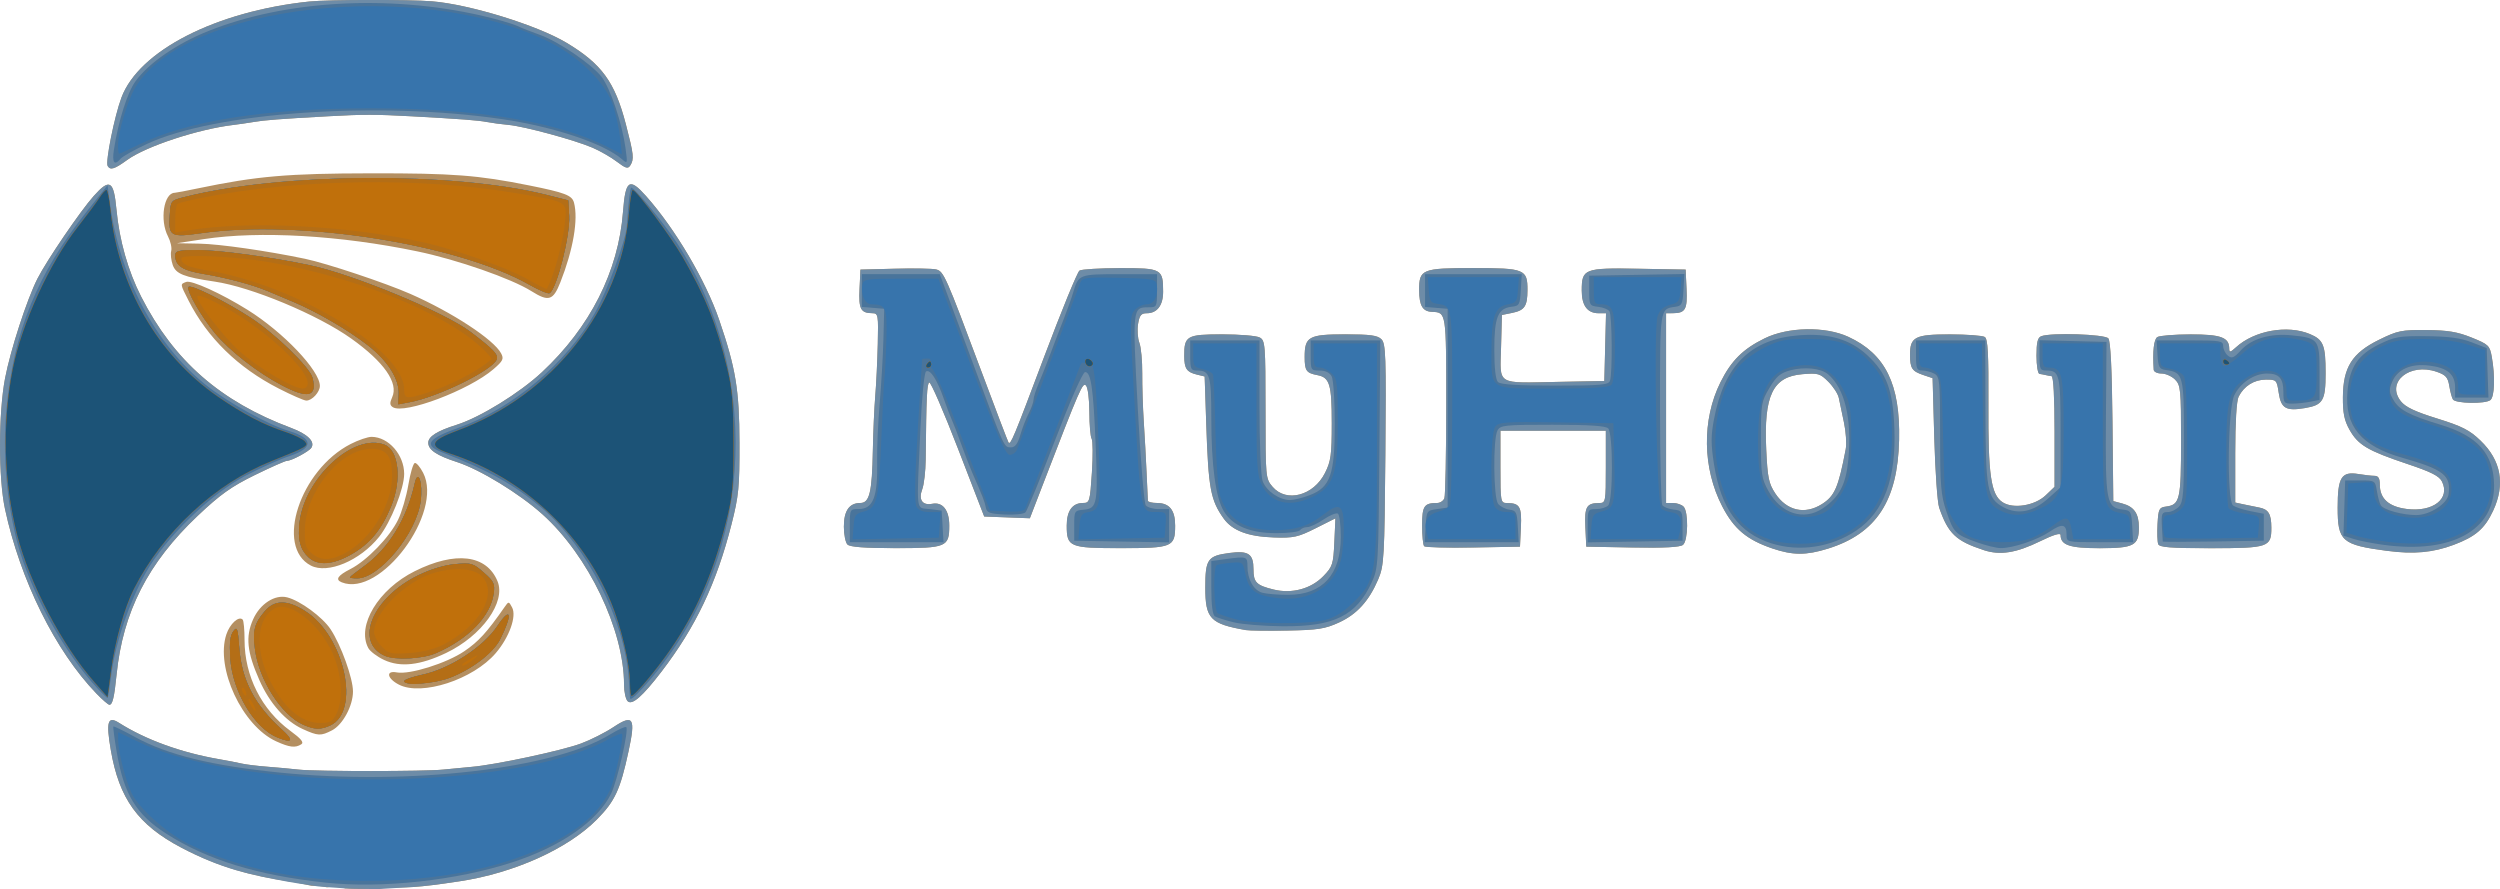 <?xml version="1.0" encoding="UTF-8"?>
<!-- Created with Inkscape (http://www.inkscape.org/) -->
<svg width="219.63mm" height="78.124mm" version="1.1" viewBox="0 0 219.63 78.124" xmlns="http://www.w3.org/2000/svg" xmlns:cc="http://creativecommons.org/ns#" xmlns:dc="http://purl.org/dc/elements/1.1/" xmlns:rdf="http://www.w3.org/1999/02/22-rdf-syntax-ns#">
 <g transform="translate(-385.59 -166.27)">
  <g transform="translate(367.33 80.113)" stroke-width=".265">
   <path d="m48.608 164.21c-0.437-0.14-1.168-0.186-1.626-0.101-0.524-0.099-0.609-0.144-1.355-0.134-1.347-0.274-1.143-0.264-1.929-0.379-3.146-0.46-6.134-1.198-9.527-2.981-3.789-1.991-5.446-4.29-6.179-8.572-0.425-2.484-0.267-3.013 0.712-2.391 2.34 1.486 5.465 2.623 8.783 3.197 0.732 0.126 1.628 0.3 1.992 0.386 0.364 0.086 1.376 0.211 2.249 0.278 0.873 0.067 2.123 0.182 2.778 0.256 1.51 0.17 11.119 0.168 12.7-3e-3 0.655-0.071 1.786-0.179 2.514-0.241 2.058-0.174 7.869-1.416 9.575-2.046 0.846-0.312 2.132-0.962 2.858-1.444 1.746-1.158 1.961-0.818 1.329 2.111-0.732 3.394-1.195 4.392-2.781 5.999-2.543 2.575-7.272 4.709-12.039 5.431-1.99 0.302-2.996 0.426-4.101 0.507-0.655 0.048-2.217 0.044-3.309 0.125-1.091 0.081-1.999 0.04-2.644 4.6e-4zm-6.085-12.925c-2.982-1.358-5.351-6.442-4.378-9.392 0.309-0.935 1.09-1.647 1.432-1.306 0.092 0.092 0.167 0.902 0.167 1.801 0 3.156 1.495 6.119 4.023 7.975 0.96 0.705 1.216 1.021 0.958 1.184-0.524 0.332-1.03 0.272-2.204-0.263zm2.342-1.075c-1.526-0.693-2.923-2.271-3.828-4.325-1.082-2.456-1.218-3.785-0.545-5.307 0.606-1.37 1.911-2.216 2.995-1.942 1.147 0.29 3.103 1.727 3.815 2.802 0.921 1.392 1.968 4.3 1.968 5.468 0 1.26-0.898 2.924-1.841 3.412-0.987 0.51-1.224 0.5-2.564-0.108zm-18.138-3.128c-3.609-3.75-6.682-9.955-8.028-16.206-0.584-2.716-0.581-8.41 0.006-11.487 0.472-2.47 1.918-6.921 2.842-8.744 0.81-1.598 3.761-5.935 4.939-7.258 1.415-1.589 1.766-1.384 2.006 1.173 0.253 2.704 1.017 5.399 2.172 7.663 2.874 5.633 6.953 9.202 13.182 11.532 1.443 0.54 2.114 1.201 1.767 1.74-0.209 0.325-1.746 1.147-2.144 1.147-0.149 0-1.421 0.563-2.826 1.252-2.057 1.008-3.035 1.706-5.016 3.58-4.368 4.134-6.568 8.443-7.124 13.953-0.2 1.984-0.357 2.646-0.629 2.646-0.106 0-0.623-0.446-1.148-0.992zm46.673 0.674c-0.174-0.174-0.317-0.834-0.317-1.466 0-4.783-3.134-11.324-7.163-14.947-2.038-1.833-5.481-3.937-7.521-4.597-1.777-0.575-2.514-1.07-2.514-1.69 0-0.551 0.766-1.035 2.514-1.587 2.043-0.645 5.506-2.783 7.463-4.606 4.246-3.955 6.728-8.864 7.131-14.103 0.215-2.801 0.553-3.032 2.022-1.381 2.559 2.875 5.234 7.405 6.426 10.878 1.457 4.248 1.772 6.15 1.784 10.798 0.01 3.902-0.065 4.665-0.706 7.183-1.316 5.165-3.137 8.994-6.148 12.926-1.67 2.18-2.584 2.978-2.97 2.592zm-20.094-1.452c-1.048-0.539-1.177-1.263-0.192-1.075 1.129 0.216 4.383-0.805 5.936-1.861 1.26-0.857 1.98-1.647 3.54-3.882 0.357-0.512 0.366-0.511 0.659 0.037 0.415 0.775-0.248 2.624-1.439 4.015-1.987 2.322-6.511 3.793-8.504 2.766zm-1.302-2.169c-0.607-0.283-1.232-0.755-1.389-1.049-1.048-1.958 0.886-5.157 4.08-6.749 3.582-1.785 6.306-1.454 7.274 0.884 0.757 1.828-1.377 4.802-4.524 6.304-2.278 1.087-4.003 1.28-5.441 0.61zm75.716-2.624c-3.141-0.55-3.572-1-3.572-3.738 0-2.492 0.203-2.783 2.123-3.038 1.67-0.222 2.11 0.077 2.11 1.431 0 1.153 0.256 1.411 1.768 1.781 1.609 0.394 3.288-0.058 4.371-1.175 0.81-0.836 0.876-1.041 0.965-2.989l0.095-2.092-1.734 0.872c-1.549 0.779-1.94 0.866-3.666 0.81-2.261-0.073-3.658-0.6-4.417-1.665-1.154-1.62-1.342-2.64-1.532-8.31l-0.14-4.169-0.7-0.171c-0.879-0.215-1.088-0.526-1.093-1.628-8e-3 -1.768 0.225-1.901 3.33-1.901 1.532 0 3.017 0.123 3.298 0.274 0.483 0.259 0.512 0.613 0.512 6.335 0 5.996 7e-3 6.069 0.627 6.79 1.211 1.408 3.592 0.777 4.598-1.219 0.519-1.03 0.595-1.588 0.595-4.381 0-3.404-0.181-4.01-1.258-4.216-0.983-0.188-1.123-0.388-1.123-1.596 0-1.789 0.357-1.988 3.572-1.988 2.178 0 2.829 0.088 3.171 0.431 0.385 0.385 0.422 1.453 0.348 10.12-0.078 9.089-0.117 9.769-0.628 10.969-0.813 1.909-1.873 3.074-3.457 3.799-1.22 0.558-1.858 0.657-4.528 0.703-1.709 0.029-3.346 0.011-3.637-0.04zm-79.441-4.197c-0.59-0.238-0.353-0.596 0.772-1.17 1.442-0.736 3.449-2.815 4.185-4.335 0.322-0.665 0.726-2.044 0.898-3.066 0.172-1.021 0.428-1.882 0.569-1.913 0.141-0.031 0.471 0.36 0.733 0.87 1.802 3.501-3.767 10.982-7.157 9.614zm-2.712-1.472c-3.164-1.649-0.954-8.399 3.497-10.678 0.686-0.352 1.52-0.635 1.852-0.63 1.486 0.023 2.848 1.577 2.851 3.253 0.002 1.296-1.175 4.253-2.204 5.537-1.677 2.093-4.522 3.287-5.997 2.518zm128.39-1.508c-2.231-0.761-3.357-1.705-4.385-3.679-1.747-3.356-1.809-7.622-0.159-10.926 0.948-1.897 1.975-2.916 3.88-3.85 2.057-1.008 5.315-1.069 7.34-0.137 3.261 1.501 4.575 4.161 4.47 9.047-0.116 5.354-2.005 8.243-6.253 9.565-1.925 0.599-3.091 0.594-4.894-0.02zm4.359-3.888c1.127-0.711 1.452-1.458 2.094-4.816 0.092-0.483 0.021-1.555-0.157-2.381-0.179-0.826-0.381-1.786-0.448-2.132-0.068-0.346-0.479-0.985-0.914-1.421-0.733-0.733-0.902-0.782-2.28-0.668-2.615 0.217-3.402 1.857-3.182 6.626 0.115 2.475 0.22 2.982 0.798 3.857 1.006 1.519 2.589 1.881 4.089 0.935zm14.225 4.038c-2.45-0.802-3.126-1.445-3.919-3.727-0.155-0.445-0.348-3.188-0.43-6.095l-0.149-5.286-0.794-0.267c-1.017-0.342-1.182-0.588-1.187-1.776-7e-3 -1.58 0.435-1.805 3.521-1.801 1.481 2e-3 2.851 0.104 3.043 0.226 0.274 0.174 0.344 1.448 0.322 5.877-0.032 6.236 0.218 7.971 1.244 8.643 0.933 0.611 2.836 0.303 3.793-0.614l0.774-0.741v-4.845c0-3.032-0.099-4.858-0.265-4.878-0.146-0.018-0.384-0.063-0.529-0.099s-0.384-0.081-0.529-0.099-0.265-0.735-0.265-1.592c0-1.178 0.102-1.599 0.419-1.72 0.857-0.329 5.59-0.175 5.895 0.192 0.193 0.233 0.317 2.721 0.363 7.323l0.071 6.971 0.793 0.212c1.034 0.276 1.456 0.887 1.456 2.106 0 1.587-0.442 1.82-3.44 1.82-2.638 0-3.44-0.271-3.44-1.161 0-0.209-0.652-0.011-1.786 0.545-2.118 1.037-3.519 1.259-4.961 0.787zm35.454 0.069c-4.011-0.535-4.366-0.845-4.366-3.812 0-2.656 0.332-3.189 1.832-2.941 0.52 0.086 1.155 0.158 1.409 0.159 0.333 2e-3 0.463 0.217 0.463 0.767 0 1.236 0.776 1.94 2.361 2.143 2.307 0.296 3.846-0.898 3.103-2.406-0.242-0.491-0.937-0.843-3.086-1.562-3.445-1.153-4.286-1.653-5.039-2.993-0.461-0.82-0.592-1.466-0.582-2.863 0.018-2.623 0.808-3.875 3.177-5.04 1.633-0.803 1.978-0.874 4.165-0.854 1.874 0.017 2.724 0.159 3.968 0.661 1.488 0.601 1.594 0.703 1.771 1.698 0.304 1.715 0.247 3.483-0.123 3.79-0.432 0.358-3.066 0.313-3.294-0.056-0.094-0.152-0.237-0.685-0.318-1.185-0.122-0.753-0.311-0.965-1.104-1.24-2.375-0.822-4.479 0.902-3.155 2.585 0.404 0.513 1.245 0.913 3.195 1.519 2.188 0.68 2.847 1.016 3.805 1.938 1.819 1.752 2.195 3.837 1.111 6.163-0.736 1.58-1.543 2.278-3.47 2.999-1.821 0.681-3.517 0.835-5.821 0.527zm-135.28-0.557c-0.175-0.175-0.318-0.88-0.318-1.569 0-1.397 0.475-2.083 1.441-2.083 0.814 0 1.036-0.927 1.105-4.63 0.03-1.601 0.125-3.744 0.211-4.763 0.086-1.019 0.186-3.072 0.221-4.564 0.061-2.555 0.035-2.712-0.464-2.716-1.036-9e-3 -1.222-0.357-1.138-2.137l0.08-1.696 3.043-0.077c1.673-0.042 3.295-0.014 3.604 0.063 0.666 0.165 0.834 0.542 3.95 8.878 1.279 3.42 2.364 6.267 2.412 6.328 0.186 0.234 0.441-0.381 3.131-7.527 1.525-4.051 2.922-7.461 3.106-7.577s1.788-0.213 3.565-0.216c3.651-5e-3 3.78 0.066 3.78 2.076 0 1.196-0.528 1.888-1.44 1.888-0.492 0-0.637 0.18-0.761 0.945-0.084 0.52-0.033 1.262 0.115 1.65 0.147 0.388 0.262 1.6 0.253 2.693-8e-3 1.093 0.052 3 0.134 4.237 0.082 1.237 0.193 3.261 0.247 4.498 0.054 1.237 0.105 2.338 0.113 2.447 8e-3 0.109 0.364 0.198 0.79 0.198 1.101 0 1.606 0.624 1.606 1.984 0 1.886-0.236 1.984-4.763 1.984s-4.763-0.098-4.763-1.984c0-1.292 0.5-1.984 1.434-1.984 0.576 0 0.611-0.119 0.778-2.667 0.096-1.467 0.086-2.806-0.022-2.977-0.108-0.17-0.199-1.227-0.201-2.347-2e-3 -1.134-0.134-2.167-0.298-2.331-0.294-0.294-0.494 0.165-3.828 8.81l-1.101 2.855-4.011-0.153-2.299-5.953c-1.265-3.274-2.402-5.894-2.527-5.821-0.207 0.121-0.257 1.18-0.315 6.763-0.011 1.027-0.147 2.203-0.302 2.612-0.351 0.924 0.008 1.448 0.879 1.281 0.92-0.176 1.495 0.559 1.495 1.912 0 1.884-0.239 1.984-4.729 1.984-2.678 0-3.996-0.099-4.214-0.318zm50.665 0.148c-0.101-0.101-0.183-0.924-0.183-1.83 0-1.706 0.176-1.969 1.316-1.969 0.264 0 0.551-0.188 0.64-0.419 0.088-0.23 0.161-3.914 0.161-8.187 0-8.217 0.013-8.132-1.259-8.188-0.813-0.036-1.113-0.548-1.118-1.908-7e-3 -1.832 0.251-1.937 4.758-1.937s4.765 0.105 4.758 1.937c-5e-3 1.415-0.25 1.778-1.351 2.002l-0.894 0.182-0.075 2.827c-0.09 3.405-0.507 3.156 5.102 3.049l3.969-0.076 0.15-5.953h-0.651c-0.981 0-1.483-0.672-1.483-1.984 0-1.927 0.213-2.009 4.986-1.925l4.142 0.073 0.08 1.696c0.085 1.805-0.098 2.129-1.204 2.137l-0.595 4e-3v16.669h0.609c0.335 0 0.751 0.143 0.926 0.318 0.445 0.445 0.409 2.982-0.049 3.361-0.25 0.207-1.659 0.281-4.432 0.231l-4.065-0.073-0.08-1.696c-0.085-1.805 0.098-2.129 1.204-2.137 0.584-4e-3 0.595-0.064 0.595-3.179v-3.175h-9.26v3.175c0 3.115 0.011 3.175 0.595 3.179 1.107 8e-3 1.289 0.331 1.204 2.137l-0.08 1.696-4.117 0.073c-2.264 0.04-4.199-0.01-4.3-0.11zm64.484-0.192c-0.076-0.199-0.102-1.003-0.058-1.786 0.074-1.294 0.142-1.431 0.743-1.508 1.223-0.157 1.323-0.594 1.323-5.787 0-4.491-0.038-4.883-0.529-5.373-0.291-0.291-0.827-0.529-1.191-0.529-0.364 0-0.671-0.149-0.683-0.331-0.107-1.626 0.011-2.675 0.322-2.872 0.199-0.126 1.514-0.231 2.922-0.233 2.662-4e-3 3.392 0.265 3.392 1.252 0 0.353 0.099 0.333 0.595-0.12 1.609-1.471 4.511-1.991 6.492-1.162 1.187 0.496 1.379 0.975 1.379 3.43 0 2.429-0.224 2.804-1.836 3.076-1.642 0.277-2.078 0.022-2.281-1.333-0.172-1.147-0.202-1.177-1.139-1.171-1.027 6e-3 -1.906 0.558-2.386 1.498-0.182 0.357-0.296 2.248-0.296 4.94v4.362l0.728 0.158c0.4 0.087 1.016 0.213 1.37 0.279 0.823 0.156 1.069 0.561 1.074 1.769 7e-3 1.713-0.263 1.805-5.315 1.805-3.554 0-4.516-0.075-4.626-0.362zm-155.1-12.025c-0.265-0.176-0.277-0.376-0.05-0.873 0.572-1.256-0.709-3.093-3.589-5.149-2.946-2.102-8.787-4.537-12.023-5.012-2.692-0.395-3.394-0.674-3.668-1.459-0.143-0.412-0.204-0.968-0.133-1.236 0.07-0.268-0.057-0.842-0.283-1.275-0.743-1.424-0.367-3.829 0.597-3.83 0.099-1.2e-4 1.028-0.177 2.065-0.394 5.129-1.07 7.841-1.305 15.18-1.316 7.163-0.01 9.406 0.162 13.891 1.064 3.152 0.634 3.764 0.869 3.935 1.51 0.392 1.464-0.066 4.14-1.199 7.007-0.633 1.602-1.027 1.721-2.543 0.77-1.76-1.105-6.508-2.761-10.006-3.49-6.784-1.414-13.879-1.823-18.762-1.082l-2.381 0.362 1.984 0.038c1.772 0.034 5.918 0.628 9.28 1.33 1.885 0.393 7.045 2.114 9.259 3.088 3.662 1.61 7.313 4.001 7.963 5.216 0.26 0.486 0.175 0.665-0.671 1.395-2.132 1.843-7.845 3.997-8.845 3.335zm-10.044-1.651c-3.558-1.824-6.239-4.444-7.896-7.712-0.752-1.485-0.746-1.433-0.209-1.639 0.464-0.178 3.092 1.016 5.396 2.453 3.146 1.962 6.35 5.334 6.35 6.682 0 0.546-0.686 1.29-1.189 1.29-0.197 0-1.3-0.483-2.453-1.074zm-14.995-19.537c-0.215-0.348 0.592-4.363 1.209-6.011 1.542-4.121 8.313-7.583 16.502-8.438 1.673-0.175 8.767-0.187 10.794-0.019 3.311 0.275 9.228 2.1 11.8 3.641 3.092 1.852 4.248 3.438 5.217 7.157 0.695 2.669 0.738 3.068 0.385 3.626-0.198 0.312-0.402 0.254-1.174-0.335-0.514-0.392-1.48-0.947-2.145-1.232-1.587-0.68-5.991-1.874-7.378-2-0.602-0.055-1.451-0.168-1.888-0.252-0.796-0.153-2.184-0.258-6.615-0.503-3.134-0.173-4.268-0.174-7.276-0.007-4.331 0.24-5.66 0.342-6.615 0.506-0.509 0.088-1.306 0.204-1.77 0.259-3.091 0.366-7.675 1.876-9.324 3.07-1.13 0.819-1.481 0.929-1.722 0.539z" fill="#b48f61"/>
   <path d="m48.608 164.21c0.019 2e-3 -1.2-0.1-1.643-0.118-0.435-0.021-1.071-0.089-1.413-0.151-1.189-0.199-1.256-0.183-1.996-0.321-3.289-0.611-5.791-1.106-9.385-3.006-3.784-2.001-5.446-4.29-6.179-8.572-0.425-2.484-0.267-3.013 0.712-2.391 2.34 1.486 5.465 2.623 8.783 3.197 0.732 0.126 1.628 0.3 1.992 0.386 0.364 0.086 1.376 0.211 2.249 0.278 0.873 0.067 2.123 0.182 2.778 0.256 1.51 0.17 11.119 0.168 12.7-3e-3 0.655-0.071 1.786-0.179 2.514-0.241 2.058-0.174 7.869-1.416 9.575-2.046 0.846-0.312 2.132-0.962 2.858-1.444 1.746-1.158 1.961-0.818 1.329 2.111-0.732 3.394-1.195 4.392-2.781 5.999-2.543 2.575-7.272 4.709-12.039 5.431-1.99 0.302-2.996 0.426-4.101 0.507-0.655 0.048-2.092 0.111-3.183 0.192-1.1-0.046-2.091-0.01-2.77-0.066zm-5.953-13.256c-2.041-0.81-3.985-4.067-4.165-6.98-0.083-1.342-0.01-1.99 0.264-2.354 0.343-0.454 0.393-0.315 0.527 1.46 0.214 2.834 1.341 4.993 3.743 7.17 1.073 0.972 0.941 1.224-0.369 0.704zm2.249-1.131c-1.919-0.841-3.909-3.959-4.246-6.651-0.205-1.637-0.052-2.232 0.848-3.301 0.87-1.033 1.97-1.045 3.558-0.038 3.465 2.197 4.911 8.82 2.196 10.057-0.839 0.383-1.364 0.368-2.356-0.067zm-18.178-2.74c-3.609-3.75-6.682-9.955-8.028-16.206-0.584-2.716-0.581-8.41 0.006-11.487 0.472-2.47 1.918-6.921 2.842-8.744 0.81-1.598 3.761-5.935 4.939-7.258 1.415-1.589 1.766-1.384 2.006 1.173 0.253 2.704 1.017 5.399 2.172 7.663 2.874 5.633 6.953 9.202 13.182 11.532 1.443 0.54 2.114 1.201 1.767 1.74-0.209 0.325-1.746 1.147-2.144 1.147-0.149 0-1.421 0.563-2.826 1.252-2.057 1.008-3.035 1.706-5.016 3.58-4.368 4.134-6.568 8.443-7.124 13.953-0.2 1.984-0.357 2.646-0.629 2.646-0.106 0-0.623-0.446-1.148-0.992zm46.673 0.674c-0.174-0.174-0.317-0.834-0.317-1.466 0-4.783-3.134-11.324-7.163-14.947-2.038-1.833-5.481-3.937-7.521-4.597-1.777-0.575-2.514-1.07-2.514-1.69 0-0.551 0.766-1.035 2.514-1.587 2.043-0.645 5.506-2.783 7.463-4.606 4.246-3.955 6.728-8.864 7.131-14.103 0.215-2.801 0.553-3.032 2.022-1.381 2.559 2.875 5.234 7.405 6.426 10.878 1.457 4.248 1.772 6.15 1.784 10.798 0.01 3.902-0.065 4.665-0.706 7.183-1.316 5.165-3.137 8.994-6.148 12.926-1.67 2.18-2.584 2.978-2.97 2.592zm-19.631-1.762c0-0.126 0.723-0.382 1.606-0.569 2.405-0.51 5.35-2.427 6.596-4.294 1.189-1.78 1.334-1.009 0.224 1.191-0.603 1.196-2.49 2.639-4.401 3.368-1.403 0.534-4.025 0.733-4.025 0.305zm-1.726-2.241c-2.67-1.218-1.06-5.078 2.938-7.046 1.091-0.537 2.308-0.908 3.261-0.995 1.433-0.13 1.577-0.088 2.52 0.74 0.889 0.781 0.986 0.985 0.871 1.841-0.266 1.982-2.189 3.975-5.048 5.231-1.195 0.525-3.627 0.648-4.543 0.23zm75.677-2.24c-3.141-0.55-3.572-1-3.572-3.738 0-2.492 0.203-2.783 2.123-3.038 1.67-0.222 2.11 0.077 2.11 1.431 0 1.153 0.256 1.411 1.768 1.781 1.609 0.394 3.288-0.058 4.371-1.175 0.81-0.836 0.876-1.041 0.965-2.989l0.095-2.092-1.734 0.872c-1.549 0.779-1.94 0.866-3.666 0.81-2.261-0.073-3.658-0.6-4.417-1.665-1.154-1.62-1.342-2.64-1.532-8.31l-0.14-4.169-0.7-0.171c-0.879-0.215-1.088-0.526-1.093-1.628-8e-3 -1.768 0.225-1.901 3.33-1.901 1.532 0 3.017 0.123 3.298 0.274 0.483 0.259 0.512 0.613 0.512 6.335 0 5.996 7e-3 6.069 0.627 6.79 1.211 1.408 3.592 0.777 4.598-1.219 0.519-1.03 0.595-1.588 0.595-4.381 0-3.404-0.181-4.01-1.258-4.216-0.983-0.188-1.123-0.388-1.123-1.596 0-1.789 0.357-1.988 3.572-1.988 2.178 0 2.829 0.088 3.171 0.431 0.385 0.385 0.422 1.453 0.348 10.12-0.078 9.089-0.117 9.769-0.628 10.969-0.813 1.909-1.873 3.074-3.457 3.799-1.22 0.558-1.858 0.657-4.528 0.703-1.709 0.029-3.346 0.011-3.637-0.04zm-78.714-4.638c0-0.048 0.548-0.481 1.218-0.962 2.172-1.56 3.773-4.169 4.468-7.281 0.3-1.344 0.73-0.09 0.526 1.536-0.352 2.813-3.621 6.794-5.58 6.794-0.348 0-0.633-0.039-0.633-0.087zm-3.651-1.772c-0.721-0.672-0.949-1.552-0.782-3.027 0.443-3.935 4.755-7.895 7.464-6.855 1.259 0.483 1.539 3.088 0.583 5.413-0.848 2.062-1.856 3.283-3.477 4.21-1.644 0.941-2.96 1.031-3.788 0.26zm128.6-0.767c-2.231-0.761-3.357-1.705-4.385-3.679-1.747-3.356-1.809-7.622-0.159-10.926 0.948-1.897 1.975-2.916 3.88-3.85 2.057-1.008 5.315-1.069 7.34-0.137 3.261 1.501 4.575 4.161 4.47 9.047-0.116 5.354-2.005 8.243-6.253 9.565-1.925 0.599-3.091 0.594-4.894-0.02zm4.359-3.888c1.127-0.711 1.452-1.458 2.094-4.816 0.092-0.483 0.021-1.555-0.157-2.381-0.179-0.826-0.381-1.786-0.448-2.132-0.068-0.346-0.479-0.985-0.914-1.421-0.733-0.733-0.902-0.782-2.28-0.668-2.615 0.217-3.402 1.857-3.182 6.626 0.115 2.475 0.22 2.982 0.798 3.857 1.006 1.519 2.589 1.881 4.089 0.935zm14.225 4.038c-2.45-0.802-3.126-1.445-3.919-3.727-0.155-0.445-0.348-3.188-0.43-6.095l-0.149-5.286-0.794-0.267c-1.017-0.342-1.182-0.588-1.187-1.776-7e-3 -1.58 0.435-1.805 3.521-1.801 1.481 2e-3 2.851 0.104 3.043 0.226 0.274 0.174 0.344 1.448 0.322 5.877-0.032 6.236 0.218 7.971 1.244 8.643 0.933 0.611 2.836 0.303 3.793-0.614l0.774-0.741v-4.845c0-3.032-0.099-4.858-0.265-4.878-0.146-0.018-0.384-0.063-0.529-0.099s-0.384-0.081-0.529-0.099-0.265-0.735-0.265-1.592c0-1.178 0.102-1.599 0.419-1.72 0.857-0.329 5.59-0.175 5.895 0.192 0.193 0.233 0.317 2.721 0.363 7.323l0.071 6.971 0.793 0.212c1.034 0.276 1.456 0.887 1.456 2.106 0 1.587-0.442 1.82-3.44 1.82-2.638 0-3.44-0.271-3.44-1.161 0-0.209-0.652-0.011-1.786 0.545-2.118 1.037-3.519 1.259-4.961 0.787zm35.454 0.069c-4.011-0.535-4.366-0.845-4.366-3.812 0-2.656 0.332-3.189 1.832-2.941 0.52 0.086 1.155 0.158 1.409 0.159 0.333 2e-3 0.463 0.217 0.463 0.767 0 1.236 0.776 1.94 2.361 2.143 2.307 0.296 3.846-0.898 3.103-2.406-0.242-0.491-0.937-0.843-3.086-1.562-3.445-1.153-4.286-1.653-5.039-2.993-0.461-0.82-0.592-1.466-0.582-2.863 0.018-2.623 0.808-3.875 3.177-5.04 1.633-0.803 1.978-0.874 4.165-0.854 1.874 0.017 2.724 0.159 3.968 0.661 1.488 0.601 1.594 0.703 1.771 1.698 0.304 1.715 0.247 3.483-0.123 3.79-0.432 0.358-3.066 0.313-3.294-0.056-0.094-0.152-0.237-0.685-0.318-1.185-0.122-0.753-0.311-0.965-1.104-1.24-2.375-0.822-4.479 0.902-3.155 2.585 0.404 0.513 1.245 0.913 3.195 1.519 2.188 0.68 2.847 1.016 3.805 1.938 1.819 1.752 2.195 3.837 1.111 6.163-0.736 1.58-1.543 2.278-3.47 2.999-1.821 0.681-3.517 0.835-5.821 0.527zm-135.28-0.557c-0.175-0.175-0.318-0.88-0.318-1.569 0-1.397 0.475-2.083 1.441-2.083 0.814 0 1.036-0.927 1.105-4.63 0.03-1.601 0.125-3.744 0.211-4.763 0.086-1.019 0.186-3.072 0.221-4.564 0.061-2.555 0.035-2.712-0.464-2.716-1.036-9e-3 -1.222-0.357-1.138-2.137l0.08-1.696 3.043-0.077c1.673-0.042 3.295-0.014 3.604 0.063 0.666 0.165 0.834 0.542 3.95 8.878 1.279 3.42 2.364 6.267 2.412 6.328 0.186 0.234 0.441-0.381 3.131-7.527 1.525-4.051 2.922-7.461 3.106-7.577s1.788-0.213 3.565-0.216c3.651-5e-3 3.78 0.066 3.78 2.076 0 1.196-0.528 1.888-1.44 1.888-0.492 0-0.637 0.18-0.761 0.945-0.084 0.52-0.033 1.262 0.115 1.65 0.147 0.388 0.262 1.6 0.253 2.693-8e-3 1.093 0.052 3 0.134 4.237 0.082 1.237 0.193 3.261 0.247 4.498 0.054 1.237 0.105 2.338 0.113 2.447 8e-3 0.109 0.364 0.198 0.79 0.198 1.101 0 1.606 0.624 1.606 1.984 0 1.886-0.236 1.984-4.763 1.984s-4.763-0.098-4.763-1.984c0-1.292 0.5-1.984 1.434-1.984 0.576 0 0.611-0.119 0.778-2.667 0.096-1.467 0.086-2.806-0.022-2.977-0.108-0.17-0.199-1.227-0.201-2.347-2e-3 -1.134-0.134-2.167-0.298-2.331-0.294-0.294-0.494 0.165-3.828 8.81l-1.101 2.855-4.011-0.153-2.299-5.953c-1.265-3.274-2.402-5.894-2.527-5.821-0.207 0.121-0.257 1.18-0.315 6.763-0.011 1.027-0.147 2.203-0.302 2.612-0.351 0.924 0.008 1.448 0.879 1.281 0.92-0.176 1.495 0.559 1.495 1.912 0 1.884-0.239 1.984-4.729 1.984-2.678 0-3.996-0.099-4.214-0.318zm50.665 0.148c-0.101-0.101-0.183-0.924-0.183-1.83 0-1.706 0.176-1.969 1.316-1.969 0.264 0 0.551-0.188 0.64-0.419 0.088-0.23 0.161-3.914 0.161-8.187 0-8.217 0.013-8.132-1.259-8.188-0.813-0.036-1.113-0.548-1.118-1.908-7e-3 -1.832 0.251-1.937 4.758-1.937s4.765 0.105 4.758 1.937c-5e-3 1.415-0.25 1.778-1.351 2.002l-0.894 0.182-0.075 2.827c-0.09 3.405-0.507 3.156 5.102 3.049l3.969-0.076 0.15-5.953h-0.651c-0.981 0-1.483-0.672-1.483-1.984 0-1.927 0.213-2.009 4.986-1.925l4.142 0.073 0.08 1.696c0.085 1.805-0.098 2.129-1.204 2.137l-0.595 4e-3v16.669h0.609c0.335 0 0.751 0.143 0.926 0.318 0.445 0.445 0.409 2.982-0.049 3.361-0.25 0.207-1.659 0.281-4.432 0.231l-4.065-0.073-0.08-1.696c-0.085-1.805 0.098-2.129 1.204-2.137 0.584-4e-3 0.595-0.064 0.595-3.179v-3.175h-9.26v3.175c0 3.115 0.011 3.175 0.595 3.179 1.107 8e-3 1.289 0.331 1.204 2.137l-0.08 1.696-4.117 0.073c-2.264 0.04-4.199-0.01-4.3-0.11zm64.484-0.192c-0.076-0.199-0.102-1.003-0.058-1.786 0.074-1.294 0.142-1.431 0.743-1.508 1.223-0.157 1.323-0.594 1.323-5.787 0-4.491-0.038-4.883-0.529-5.373-0.291-0.291-0.827-0.529-1.191-0.529-0.364 0-0.671-0.149-0.683-0.331-0.107-1.626 0.011-2.675 0.322-2.872 0.199-0.126 1.514-0.231 2.922-0.233 2.662-4e-3 3.392 0.265 3.392 1.252 0 0.353 0.099 0.333 0.595-0.12 1.609-1.471 4.511-1.991 6.492-1.162 1.187 0.496 1.379 0.975 1.379 3.43 0 2.429-0.224 2.804-1.836 3.076-1.642 0.277-2.078 0.022-2.281-1.333-0.172-1.147-0.202-1.177-1.139-1.171-1.027 6e-3 -1.906 0.558-2.386 1.498-0.182 0.357-0.296 2.248-0.296 4.94v4.362l0.728 0.158c0.4 0.087 1.016 0.213 1.37 0.279 0.823 0.156 1.069 0.561 1.074 1.769 7e-3 1.713-0.263 1.805-5.315 1.805-3.554 0-4.516-0.075-4.626-0.362zm-154.58-13.192c0.05-1.321-0.966-2.92-2.718-4.28-1.742-1.353-4.47-2.939-6.591-3.832-0.8-0.337-1.812-0.762-2.249-0.945-1.306-0.547-3.588-1.154-5.556-1.478-1.873-0.309-2.514-0.723-2.514-1.624 0-0.421 0.247-0.478 2.05-0.476 1.861 3e-3 6.343 0.609 9.713 1.315 3.843 0.804 11.925 4.153 14.186 5.878 2.028 1.547 2.447 1.99 2.284 2.413-0.363 0.947-5.13 3.287-7.655 3.758l-0.985 0.184zm-10.264-0.76c-2.154-1.134-4.613-3.049-5.873-4.574-1.228-1.486-2.561-3.826-2.318-4.069 0.226-0.226 3.324 1.316 5.472 2.723 2.165 1.419 5.185 4.358 5.413 5.267 0.417 1.662-0.4 1.86-2.694 0.652zm21.737-8.841c-6.295-3.568-20.17-5.749-28.795-4.526-2.741 0.389-2.905 0.294-2.784-1.593 0.081-1.265 0.086-1.271 1.272-1.573 8.482-2.157 23.717-2.243 31.882-0.18l1.852 0.468 0.079 1.355c0.1 1.714-1.089 6.409-1.722 6.8-0.121 0.075-0.924-0.263-1.785-0.75zm-37.038-10.421c-0.215-0.348 0.592-4.363 1.209-6.011 1.542-4.121 8.313-7.583 16.502-8.438 1.673-0.175 8.767-0.187 10.794-0.019 3.311 0.275 9.228 2.1 11.8 3.641 3.092 1.852 4.248 3.438 5.217 7.157 0.695 2.669 0.738 3.068 0.385 3.626-0.198 0.312-0.402 0.254-1.174-0.335-0.514-0.392-1.48-0.947-2.145-1.232-1.587-0.68-5.991-1.874-7.378-2-0.602-0.055-1.451-0.168-1.888-0.252-0.796-0.153-2.184-0.258-6.615-0.503-3.134-0.173-4.268-0.174-7.276-0.007-4.331 0.24-5.66 0.342-6.615 0.506-0.509 0.088-1.306 0.204-1.77 0.259-3.091 0.366-7.675 1.876-9.324 3.07-1.13 0.819-1.481 0.929-1.722 0.539z" fill="#6e8ca7"/>
   <path d="m46.888 163.7c-6.033-0.647-10.432-2-14.053-4.323-2.608-1.673-3.677-3.427-4.306-7.065-0.213-1.235-0.351-2.283-0.307-2.328 0.045-0.045 0.899 0.37 1.899 0.921 2.829 1.561 6.751 2.524 12.731 3.126 11.351 1.143 24.069-0.325 29.002-3.347 0.707-0.433 1.348-0.725 1.425-0.649 0.238 0.238-0.785 4.731-1.331 5.845-1.177 2.398-4.384 4.631-8.655 6.024-4.917 1.604-11.483 2.322-16.404 1.795zm-4.233-12.745c-2.041-0.81-3.985-4.067-4.165-6.98-0.083-1.342-0.01-1.99 0.264-2.354 0.343-0.454 0.393-0.315 0.527 1.46 0.214 2.834 1.341 4.993 3.743 7.17 1.073 0.972 0.941 1.224-0.369 0.704zm2.249-1.131c-1.919-0.841-3.909-3.959-4.246-6.651-0.205-1.637-0.052-2.232 0.848-3.301 0.87-1.033 1.97-1.045 3.558-0.038 3.465 2.197 4.911 8.82 2.196 10.057-0.839 0.383-1.364 0.368-2.356-0.067zm-18.038-3.141c-2.969-3.159-5.971-8.611-7.099-12.894-0.944-3.582-1.294-7.918-0.943-11.685 0.634-6.813 2.691-11.875 7.057-17.369l1.826-2.297 0.211 1.587c0.858 6.459 3.958 12.338 8.395 15.921 1.86 1.502 5.539 3.544 7.338 4.073 2.163 0.636 2.171 1.518 0.02 2.215-0.777 0.251-2.483 1.013-3.791 1.692-3.097 1.607-7.088 5.476-8.811 8.542-1.44 2.562-2.649 6.109-3.009 8.828-0.155 1.167-0.305 2.149-0.335 2.183-0.03 0.034-0.416-0.323-0.858-0.794zm46.738 0.798c-0.004-0.036-0.052-0.781-0.107-1.654-0.319-5.092-3.648-11.654-7.624-15.028-2.418-2.052-4.63-3.284-8.864-4.941-1.546-0.605-1.136-1.174 1.521-2.115 4.74-1.678 9.515-5.691 11.979-10.068 1.085-1.928 2.736-6.42 2.817-7.669 0.13-1.994 0.271-3.249 0.377-3.355 0.167-0.167 2.911 3.13 4.004 4.81 7.871 12.101 6.661 28.472-2.885 39.038-0.829 0.917-1.192 1.209-1.218 0.98zm-19.836-1.485c0-0.126 0.723-0.382 1.606-0.569 2.405-0.51 5.35-2.427 6.596-4.294 1.189-1.78 1.334-1.009 0.224 1.191-0.603 1.196-2.49 2.639-4.401 3.368-1.403 0.534-4.025 0.733-4.025 0.305zm-1.726-2.241c-2.67-1.218-1.06-5.078 2.938-7.046 1.091-0.537 2.308-0.908 3.261-0.995 1.433-0.13 1.577-0.088 2.52 0.74 0.889 0.781 0.986 0.985 0.871 1.841-0.266 1.982-2.189 3.975-5.048 5.231-1.195 0.525-3.627 0.648-4.543 0.23zm74.609-2.926c-0.733-0.178-1.477-0.413-1.654-0.522-0.213-0.131-0.321-0.986-0.321-2.528v-2.33l1.228-0.168c1.89-0.259 1.947-0.241 1.947 0.613 0 1.162 0.533 2.117 1.302 2.334 0.375 0.106 1.397 0.19 2.27 0.188 3.031-8e-3 4.63-1.772 4.63-5.11 0-1.027-0.117-1.939-0.26-2.027-0.143-0.088-0.706 0.143-1.252 0.514-0.546 0.371-1.196 0.674-1.444 0.674-0.249 0-0.526 0.119-0.616 0.265-0.09 0.146-1.027 0.265-2.083 0.265-2.308 0-3.831-0.631-4.613-1.912-0.728-1.192-1.109-4.017-1.109-8.206 0-3.746-0.126-4.169-1.244-4.169-0.554 0-0.609-0.119-0.609-1.323v-1.323h6.085v5.781c0 3.279 0.118 6.119 0.272 6.562 0.302 0.867 1.466 1.68 2.406 1.68 0.336 0 1.118-0.193 1.738-0.43 1.813-0.693 2.199-1.795 2.199-6.286 0-2.002-0.123-3.868-0.274-4.15-0.176-0.329-0.554-0.512-1.058-0.512-0.765 0-0.784-0.033-0.784-1.323v-1.323h6.115l-0.081 9.988c-0.078 9.658-0.1 10.03-0.666 11.255-1.359 2.943-3.301 3.905-7.819 3.87-1.635-0.012-3.573-0.168-4.306-0.346zm-77.646-3.952c0-0.048 0.548-0.481 1.218-0.962 2.172-1.56 3.773-4.169 4.468-7.281 0.3-1.344 0.73-0.09 0.526 1.536-0.352 2.813-3.621 6.794-5.58 6.794-0.348 0-0.633-0.039-0.633-0.087zm-3.651-1.772c-0.721-0.672-0.949-1.552-0.782-3.027 0.443-3.935 4.755-7.895 7.464-6.855 1.259 0.483 1.539 3.088 0.583 5.413-0.848 2.062-1.856 3.283-3.477 4.21-1.644 0.941-2.96 1.031-3.788 0.26zm128.55-1.206c-2.878-0.903-4.451-3.054-5.061-6.925-0.28-1.776-0.282-2.519-9e-3 -3.969 0.897-4.77 3.232-7.071 7.505-7.394 2.577-0.195 4.443 0.35 5.95 1.738 1.712 1.576 2.268 3.066 2.395 6.42 0.168 4.428-0.913 7.349-3.324 8.982-2.195 1.487-4.998 1.918-7.456 1.147zm4.5-3.092c1.452-0.979 2.03-2.083 2.235-4.275 0.335-3.579-0.31-6.273-1.799-7.509-0.621-0.516-2.069-0.663-3.288-0.335-0.887 0.239-1.233 0.529-1.843 1.547-0.717 1.197-0.75 1.399-0.75 4.56 0 3.036 0.054 3.405 0.663 4.498 1.119 2.01 3.111 2.641 4.782 1.515zm13.513 2.984c-1.882-0.677-2.029-0.827-2.667-2.715-0.479-1.418-0.548-2.263-0.548-6.721 0-4.77-0.033-5.116-0.512-5.373-0.281-0.151-0.758-0.274-1.058-0.274-0.479 0-0.547-0.162-0.547-1.323v-1.323h6.085l0.015 6.152c0.017 7.006 0.154 7.739 1.585 8.506 1.278 0.685 2.618 0.41 3.972-0.812l1.043-0.942v-4.811c0-5.092-0.081-5.446-1.244-5.446-0.554 0-0.609-0.118-0.609-1.332v-1.332l5.89 0.15-0.051 6.703c-0.056 7.375 0.035 7.861 1.497 8.029 0.686 0.079 0.739 0.175 0.813 1.473l0.08 1.389h-2.924c-2.924 0-2.924-6e-5 -2.924-0.646 0-0.955-0.378-1.028-1.476-0.283-1.08 0.733-3.263 1.464-4.327 1.449-0.374-5e-3 -1.317-0.239-2.095-0.519zm35.811 0.242c-1.019-0.138-2.243-0.378-2.722-0.535l-0.87-0.284 0.076-2.424 0.076-2.424h1.318c1.304 0 1.32 0.01 1.47 0.935 0.084 0.514 0.239 1.075 0.345 1.247 0.249 0.403 1.893 0.857 3.111 0.859 1.181 2e-3 2.719-0.985 2.839-1.821 0.238-1.656-0.423-2.181-4.035-3.204-3.663-1.038-5.121-2.801-4.843-5.861 0.192-2.118 0.926-3.203 2.784-4.115 1.362-0.669 1.764-0.738 4.154-0.715 1.935 0.018 3.001 0.163 3.969 0.537l1.323 0.511 0.077 2.175 0.077 2.175h-2.932v-0.885c0-1.172-0.676-1.74-2.298-1.933-1.613-0.191-2.778 0.334-3.246 1.465-0.278 0.67-0.257 0.908 0.14 1.58 0.509 0.862 1.416 1.335 4.136 2.159 3.265 0.989 4.659 2.562 4.693 5.296 0.049 3.975-3.762 6.054-9.642 5.26zm-134.81-1.698c0-1.427 0.015-1.455 0.761-1.455 1.296 0 1.704-1.054 1.639-4.233-0.022-1.091 0.077-3.354 0.221-5.027 0.144-1.673 0.293-4.233 0.331-5.689l0.069-2.646-1.962-0.164v-2.878h6.841l0.52 1.389c0.286 0.764 1.493 4.008 2.683 7.21 2.529 6.806 2.44 6.615 3.07 6.615 0.344 0 0.581-0.319 0.802-1.081 0.172-0.594 0.505-1.452 0.739-1.905 0.235-0.454 0.426-0.995 0.426-1.202 0-0.208 0.199-0.839 0.442-1.402 0.243-0.563 0.708-1.739 1.033-2.612 0.325-0.873 0.85-2.242 1.167-3.043 0.316-0.8 0.697-1.872 0.846-2.381 0.458-1.563 0.52-1.587 4.085-1.587h3.275v1.455c0 1.427-0.015 1.455-0.761 1.455-1.399 0-1.404 0.049-0.928 8.898 0.241 4.492 0.556 8.317 0.7 8.499 0.143 0.182 0.663 0.331 1.155 0.331h0.894v2.924l-8.334-0.146v-1.323c0-1.299 0.016-1.324 0.859-1.406 1.166-0.112 1.241-0.544 1.018-5.845-0.204-4.86-0.408-6.244-0.919-6.244-0.203 0-1.288 2.462-2.656 6.027-1.272 3.315-2.436 6.149-2.585 6.298s-0.972 0.235-1.828 0.191c-1.315-0.068-1.572-0.163-1.652-0.61-0.089-0.495-0.259-0.932-1.213-3.109-0.207-0.473-0.632-1.574-0.945-2.447-0.312-0.873-0.68-1.826-0.816-2.117-0.137-0.291-0.46-1.138-0.719-1.882-0.585-1.683-1.196-2.627-1.557-2.404-0.161 0.1-0.367 2.182-0.496 5.006-0.348 7.646-0.43 6.93 0.808 7.085l1.058 0.132 0.16 2.778h-8.23zm50.588 0.066c0.079-1.367 0.095-1.391 1.006-1.521l0.926-0.132v-17.462l-1.984-0.164v-2.878h8.494l-0.08 1.389c-0.074 1.294-0.13 1.395-0.805 1.472-1.208 0.139-1.524 0.918-1.524 3.759 0 1.618 0.115 2.649 0.318 2.852 0.223 0.223 1.711 0.318 4.999 0.318 4.025 0 4.704-0.059 4.842-0.419 0.228-0.594 0.192-5.737-0.043-6.106-0.107-0.169-0.552-0.347-0.988-0.397-0.763-0.087-0.793-0.14-0.793-1.413v-1.323l8.363-0.146-0.08 1.396c-0.072 1.262-0.144 1.405-0.742 1.487-1.338 0.185-1.323 0.085-1.319 8.871 2e-3 4.53 0.092 8.374 0.199 8.543 0.107 0.169 0.552 0.347 0.988 0.397 0.763 0.087 0.793 0.14 0.793 1.413v1.323l-8.334 0.146v-1.462c0-1.425 0.019-1.462 0.741-1.462 0.407 0 0.884-0.143 1.058-0.318 0.438-0.438 0.438-6.335 0-6.773-0.222-0.222-1.685-0.318-4.886-0.318-4.245 0-4.587 0.036-4.842 0.512-0.398 0.744-0.353 5.899 0.057 6.43 0.182 0.236 0.628 0.467 0.992 0.514 0.599 0.077 0.669 0.217 0.741 1.474l0.08 1.389h-8.257zm64.757 1.329c-7e-3 -0.04-0.042-0.638-0.077-1.329-0.057-1.127-5e-3 -1.257 0.502-1.257 0.311 0 0.762-0.218 1.003-0.484 0.377-0.416 0.438-1.223 0.438-5.78 0-5.776-0.059-6.005-1.587-6.214-0.586-0.08-0.671-0.233-0.742-1.347l-0.081-1.257h2.925c2.685 0 2.925 0.041 2.925 0.497 0 0.273 0.185 0.65 0.411 0.838 0.347 0.288 0.527 0.214 1.159-0.478 0.916-1.003 2.581-1.493 4.427-1.304 2.382 0.244 2.47 0.358 2.47 3.202v2.471l-0.827 0.165c-0.455 0.091-1.169 0.165-1.587 0.165-0.704 0-0.761-0.074-0.761-1.005 0-1.216-0.373-1.641-1.442-1.639-1.126 1e-3 -2.356 0.825-2.879 1.926-0.566 1.193-0.658 9.208-0.111 9.656 0.182 0.149 0.867 0.376 1.521 0.504l1.191 0.233v2.365l-4.432 0.072c-2.438 0.04-4.438 0.04-4.445 0zm-154.98-12.966c0.05-1.321-0.966-2.92-2.718-4.28-1.742-1.353-4.47-2.939-6.591-3.832-0.8-0.337-1.812-0.762-2.249-0.945-1.306-0.547-3.588-1.154-5.556-1.478-1.873-0.309-2.514-0.723-2.514-1.624 0-0.421 0.247-0.478 2.05-0.476 1.861 3e-3 6.343 0.609 9.713 1.315 3.843 0.804 11.925 4.153 14.186 5.878 2.028 1.547 2.447 1.99 2.284 2.413-0.363 0.947-5.13 3.287-7.655 3.758l-0.985 0.184zm-10.264-0.76c-2.154-1.134-4.613-3.049-5.873-4.574-1.228-1.486-2.561-3.826-2.318-4.069 0.226-0.226 3.324 1.316 5.472 2.723 2.165 1.419 5.185 4.358 5.413 5.267 0.417 1.662-0.4 1.86-2.694 0.652zm21.737-8.841c-6.295-3.568-20.17-5.749-28.795-4.526-2.741 0.389-2.905 0.294-2.784-1.593 0.081-1.265 0.086-1.271 1.272-1.573 8.482-2.157 23.717-2.243 31.882-0.18l1.852 0.468 0.079 1.355c0.1 1.714-1.089 6.409-1.722 6.8-0.121 0.075-0.924-0.263-1.785-0.75zm-36.491-11.836c0.386-2.527 1.187-5.063 1.909-6.045 1.193-1.622 3.626-3.295 6.405-4.405 6.745-2.693 15.807-3.208 23.931-1.359 1.31 0.298 2.738 0.708 3.175 0.911 0.437 0.203 1.329 0.555 1.984 0.783 1.606 0.558 4.601 2.598 5.449 3.71 0.768 1.007 1.8 4.085 2.095 6.248 0.186 1.366 0.176 1.4-0.302 0.982-1.589-1.388-5.996-2.862-10.549-3.53-10.901-1.599-25.227-0.604-31.158 2.164-1.13 0.527-2.186 1.118-2.348 1.312-0.542 0.653-0.765 0.362-0.592-0.771z" fill="#49749b"/>
   <path d="m46.754 163.4c-4.416-0.337-8.628-1.444-12.064-3.171-1.847-0.928-4.258-3.103-4.871-4.394-0.536-1.13-1.164-3.602-1.177-4.638l-0.009-0.715 1.918 0.906c9.411 4.445 32.866 4.294 41.126-0.265 0.609-0.336 1.16-0.56 1.223-0.497 0.206 0.206-0.638 4.141-1.067 4.973-0.768 1.492-1.71 2.518-3.261 3.554-4.96 3.312-13.158 4.908-21.818 4.246zm-4.099-12.445c-2.041-0.81-3.985-4.067-4.165-6.98-0.083-1.342-0.01-1.99 0.264-2.354 0.343-0.454 0.393-0.315 0.527 1.46 0.214 2.834 1.341 4.993 3.743 7.17 1.073 0.972 0.941 1.224-0.369 0.704zm2.249-1.131c-1.919-0.841-3.909-3.959-4.246-6.651-0.205-1.637-0.052-2.232 0.848-3.301 0.87-1.033 1.97-1.045 3.558-0.038 3.465 2.197 4.911 8.82 2.196 10.057-0.839 0.383-1.364 0.368-2.356-0.067zm-18.341-3.74c-2.84-3.229-5.706-8.685-6.792-12.933-1.183-4.623-1.323-9.762-0.396-14.546 0.766-3.953 3.23-9.344 5.723-12.519 0.777-0.989 1.622-2.126 1.878-2.525 0.256-0.399 0.541-0.727 0.633-0.728 0.092-9.2e-4 0.251 0.802 0.352 1.784 0.693 6.722 4.175 12.755 9.463 16.399 2.223 1.532 4.003 2.458 5.939 3.092 0.753 0.246 1.508 0.616 1.679 0.822 0.334 0.402 0.23 0.463-2.916 1.721-4.995 1.997-9.557 6.233-12.106 11.24-0.828 1.627-1.673 4.651-2.01 7.194l-0.304 2.297zm47.048 0.128c0-1.686-0.764-4.968-1.656-7.118-2.559-6.166-7.803-11.015-14.167-13.1-1.922-0.63-1.756-1.125 0.681-2.025 8.316-3.07 14.349-10.712 15.045-19.059 0.095-1.143 0.246-2.073 0.334-2.067 0.328 0.025 3.373 4.123 4.402 5.925 2.026 3.548 2.92 5.777 3.879 9.673 0.445 1.807 0.556 3.107 0.565 6.615 0.01 3.901-0.065 4.665-0.706 7.181-1.113 4.367-2.614 7.765-4.875 11.037-1.224 1.771-3.103 4.007-3.368 4.007-0.073 0-0.133-0.481-0.133-1.069zm-19.844-0.217c0-0.126 0.723-0.382 1.606-0.569 2.405-0.51 5.35-2.427 6.596-4.294 1.189-1.78 1.334-1.009 0.224 1.191-0.603 1.196-2.49 2.639-4.401 3.368-1.403 0.534-4.025 0.733-4.025 0.305zm-1.726-2.241c-2.67-1.218-1.06-5.078 2.938-7.046 1.091-0.537 2.308-0.908 3.261-0.995 1.433-0.13 1.577-0.088 2.52 0.74 0.889 0.781 0.986 0.985 0.871 1.841-0.266 1.982-2.189 3.975-5.048 5.231-1.195 0.525-3.627 0.648-4.543 0.23zm74.718-3.207c-0.673-0.186-1.358-0.42-1.521-0.521-0.332-0.205-0.421-4.014-0.099-4.211 0.109-0.067 0.673-0.163 1.252-0.214 1.05-0.093 1.055-0.089 1.299 1.053 0.3 1.405 0.884 1.822 2.877 2.056 2.684 0.315 4.834-0.972 5.474-3.276 0.15-0.541 0.274-1.791 0.275-2.778 2e-3 -2.178-0.334-2.425-1.771-1.304-1.306 1.019-2.445 1.379-4.361 1.379-2.524 0-3.992-0.908-4.708-2.91-0.199-0.557-0.374-2.821-0.438-5.689-0.059-2.619-0.156-4.9-0.217-5.068-0.06-0.168-0.475-0.386-0.922-0.484-0.737-0.162-0.812-0.273-0.812-1.216v-1.037h5.556l5.3e-4 5.755c2.6e-4 4.95 0.065 5.884 0.463 6.677 0.816 1.627 2.466 2.014 4.464 1.046 1.844-0.893 2.216-1.992 2.216-6.55 0-3.4-0.05-3.803-0.529-4.282-0.291-0.291-0.767-0.529-1.058-0.529-0.441 0-0.529-0.176-0.529-1.058v-1.058h5.556v9.345c0 10.989-0.075 11.472-2.097 13.433-0.865 0.839-1.629 1.309-2.473 1.521-1.589 0.4-6.335 0.354-7.899-0.077zm-77.754-3.671c0-0.048 0.548-0.481 1.218-0.962 2.172-1.56 3.773-4.169 4.468-7.281 0.3-1.344 0.73-0.09 0.526 1.536-0.352 2.813-3.621 6.794-5.58 6.794-0.348 0-0.633-0.039-0.633-0.087zm-3.651-1.772c-0.721-0.672-0.949-1.552-0.782-3.027 0.443-3.935 4.755-7.895 7.464-6.855 1.259 0.483 1.539 3.088 0.583 5.413-0.848 2.062-1.856 3.283-3.477 4.21-1.644 0.941-2.96 1.031-3.788 0.26zm128.88-1.414c-2.696-0.684-4.278-2.589-5.004-6.024-0.717-3.393-0.01-7.138 1.751-9.273 0.442-0.536 1.487-1.31 2.321-1.72 1.327-0.652 1.812-0.743 3.897-0.736 2.772 0.01 3.93 0.475 5.493 2.205 1.263 1.397 1.783 3.222 1.783 6.253 0 4.725-1.559 7.619-4.845 8.992-1.383 0.578-3.78 0.712-5.396 0.302zm4.661-2.74c0.376-0.273 0.982-1.085 1.346-1.805 0.593-1.173 0.661-1.626 0.656-4.352-5e-3 -2.717-0.076-3.181-0.666-4.337-0.845-1.655-2.024-2.352-3.727-2.204-2.807 0.244-3.808 2.039-3.797 6.805 8e-3 3.202 0.378 4.482 1.624 5.609 1.215 1.099 3.264 1.226 4.564 0.284zm49.103 2.801c-1.019-0.129-2.244-0.363-2.722-0.519l-0.87-0.285 0.153-4.318 1.125-0.081c1.078-0.078 1.125-0.05 1.125 0.669 0 1.068 0.654 1.863 1.794 2.179 3.051 0.847 5.468-0.552 4.959-2.871-0.227-1.034-1.272-1.666-3.975-2.404-3.672-1.003-4.895-2.26-4.895-5.032 0-2.318 1.07-3.805 3.44-4.779 1.333-0.548 5.056-0.479 6.945 0.129l1.521 0.489v3.896h-1.191c-1.102 0-1.191-0.051-1.191-0.679 0-1.012-0.42-1.613-1.357-1.939-1.341-0.467-2.709-0.352-3.697 0.312-0.737 0.495-0.913 0.796-0.978 1.668-0.124 1.669 0.59 2.349 3.336 3.175 3.029 0.911 4.639 1.937 5.185 3.302 0.843 2.107 0.389 4.278-1.174 5.615-1.675 1.434-4.1 1.908-7.534 1.473zm-36.643-0.426c-0.567-0.284-1.181-0.923-1.587-1.653-0.635-1.14-0.668-1.429-0.795-6.835-0.122-5.197-0.173-5.674-0.646-6.019-0.282-0.206-0.729-0.375-0.992-0.375-0.382 0-0.479-0.214-0.479-1.058v-1.058h5.522l0.086 6.416c0.093 6.975 0.208 7.582 1.574 8.288 0.984 0.509 1.989 0.466 3.33-0.143 1.987-0.902 2.186-1.533 2.187-6.936 1e-3 -4.978-0.128-5.509-1.341-5.509-0.419 0-0.51-0.189-0.51-1.058v-1.058h5.292v6.82c0 7.502 0.055 7.782 1.578 8.087 0.735 0.147 0.803 0.251 0.803 1.226v1.065h-4.968l-0.174-0.926c-0.207-1.104-0.475-1.145-1.646-0.251-0.487 0.371-1.298 0.848-1.802 1.058-1.293 0.54-4.279 0.496-5.431-0.08zm-98.111-0.903c0.074-1.009 0.163-1.137 0.933-1.336 1.13-0.291 1.301-1.03 1.517-6.559 0.094-2.401 0.214-4.723 0.268-5.159s0.129-1.964 0.168-3.394c0.076-2.777-0.048-3.076-1.277-3.084-0.619-4e-3 -1-0.827-0.819-1.769 0.084-0.438 0.406-0.484 3.377-0.484h3.284l2.905 7.739c2.275 6.061 3.004 7.739 3.365 7.739 0.253 0 0.542-0.208 0.642-0.463 0.1-0.255 1.353-3.559 2.785-7.342 1.432-3.784 2.687-7.091 2.788-7.35 0.165-0.421 0.522-0.463 3.391-0.397 2.863 0.066 3.216 0.126 3.299 0.558 0.185 0.963-0.199 1.765-0.844 1.765-0.338 0-0.821 0.227-1.072 0.504-0.422 0.467-0.434 0.907-0.153 5.887 0.701 12.438 0.593 11.852 2.196 11.861 0.71 4e-3 0.739 0.054 0.661 1.129l-0.081 1.125-7.572 0.147 0.082-1.13c0.064-0.885 0.196-1.151 0.611-1.226 1.247-0.228 1.276-0.376 1.091-5.652-0.176-5.032-0.393-7.478-0.641-7.23-0.075 0.075-0.296 6e-3 -0.489-0.155-0.268-0.222-0.395-0.175-0.531 0.201-0.189 0.519-4.547 11.888-4.783 12.477-0.095 0.238-0.593 0.319-1.622 0.265l-1.485-0.078-2.481-6.396c-2.047-5.277-2.557-6.368-2.914-6.234-0.376 0.141-0.386 0.104-0.07-0.284 0.313-0.385 0.304-0.446-0.066-0.446-0.236 0-0.432 0.03-0.436 0.066-0.004 0.036-0.178 2.851-0.386 6.255-0.255 4.168-0.293 6.349-0.116 6.681 0.18 0.337 0.558 0.492 1.195 0.492h0.932l-0.163 2.249-7.572 0.147zm50.319 0.399c-0.224-0.894 0.138-1.466 1.09-1.72 0.413-0.11 0.849-0.355 0.968-0.543 0.119-0.188 0.219-4.108 0.221-8.71 4e-3 -8.927 0.02-8.818-1.319-9.003-0.572-0.079-0.673-0.244-0.743-1.216l-0.081-1.125h7.998l-0.081 1.123c-0.073 1.015-0.157 1.136-0.868 1.258-1.137 0.195-1.454 1.048-1.458 3.92-6e-3 3.703-0.337 3.488 5.376 3.488 3.406 0 4.926-0.094 5.15-0.318 0.21-0.21 0.318-1.352 0.318-3.387 0-3.257-0.15-3.704-1.244-3.704-0.545 0-0.609-0.125-0.609-1.191v-1.191h7.703l-0.081 1.109c-0.073 0.996-0.166 1.131-0.916 1.324-0.589 0.152-0.914 0.443-1.105 0.992-0.372 1.067-0.072 16.598 0.327 16.925 0.159 0.131 0.586 0.279 0.948 0.329 0.714 0.099 0.942 0.667 0.683 1.7l-0.161 0.641h-7.693l0.081-1.109c0.074-1.003 0.163-1.13 0.938-1.33 1.09-0.281 1.168-0.611 1.072-4.573l-0.077-3.175-5.026-0.072c-4.493-0.065-5.061-0.024-5.358 0.381-0.411 0.562-0.458 6.236-0.058 6.984 0.176 0.329 0.554 0.512 1.058 0.512 0.753 0 0.784 0.047 0.784 1.191v1.191h-7.663zm64.908 0.533c-0.101-0.101-0.183-0.58-0.183-1.065 0-0.706 0.106-0.882 0.529-0.882 0.291 0 0.767-0.238 1.058-0.529 0.494-0.494 0.529-0.882 0.529-5.838 0-3.076-0.113-5.519-0.268-5.809-0.147-0.275-0.683-0.578-1.191-0.674-0.866-0.162-0.923-0.236-0.923-1.202v-1.029h5.292v0.91c0 0.501 0.122 0.986 0.27 1.078 0.149 0.092 0.869-0.371 1.6-1.028 1.452-1.306 2.831-1.708 4.671-1.363 1.86 0.349 1.925 0.447 1.925 2.895 0 2.418-0.079 2.522-1.918 2.531-0.649 3e-3 -0.728-0.091-0.728-0.881 0-1.72-1.751-2.306-3.467-1.16-1.608 1.074-1.825 1.885-1.821 6.808 2e-3 2.401 0.091 4.503 0.198 4.67 0.107 0.168 0.766 0.39 1.465 0.495 1.27 0.19 1.271 0.191 1.191 1.15l-0.08 0.96-3.984 0.073c-2.191 0.04-4.066-0.01-4.167-0.11zm-155.18-12.591c0.05-1.321-0.966-2.92-2.718-4.28-1.742-1.353-4.47-2.939-6.591-3.832-0.8-0.337-1.812-0.762-2.249-0.945-1.306-0.547-3.588-1.154-5.556-1.478-1.873-0.309-2.514-0.723-2.514-1.624 0-0.421 0.247-0.478 2.05-0.476 1.861 3e-3 6.343 0.609 9.713 1.315 3.843 0.804 11.925 4.153 14.186 5.878 2.028 1.547 2.447 1.99 2.284 2.413-0.363 0.947-5.13 3.287-7.655 3.758l-0.985 0.184zm-10.264-0.76c-2.154-1.134-4.613-3.049-5.873-4.574-1.228-1.486-2.561-3.826-2.318-4.069 0.226-0.226 3.324 1.316 5.472 2.723 2.165 1.419 5.185 4.358 5.413 5.267 0.417 1.662-0.4 1.86-2.694 0.652zm170.55-2.106c0-0.154 0.119-0.207 0.265-0.117 0.146 0.09 0.265 0.216 0.265 0.28 0 0.064-0.119 0.117-0.265 0.117s-0.265-0.126-0.265-0.28zm-148.82-6.735c-6.295-3.568-20.17-5.749-28.795-4.526-2.741 0.389-2.905 0.294-2.784-1.593 0.081-1.265 0.086-1.271 1.272-1.573 8.482-2.157 23.717-2.243 31.882-0.18l1.852 0.468 0.079 1.355c0.1 1.714-1.089 6.409-1.722 6.8-0.121 0.075-0.924-0.263-1.785-0.75zm-36.128-12.195c0-1.164 0.798-3.88 1.489-5.07 4.275-7.361 24.998-9.688 36.338-4.081 2.71 1.34 5.03 3.636 5.664 5.607 0.258 0.8 0.537 2.092 0.621 2.87l0.153 1.415-1.159-0.591c-4.479-2.285-11.489-3.441-20.892-3.444-9.227-0.003-16.135 1.084-20.455 3.219-0.852 0.421-1.596 0.765-1.654 0.765-0.058 0-0.105-0.31-0.105-0.689z" fill="#3774ac"/>
   <path d="m42.655 150.96c-2.041-0.81-3.985-4.067-4.165-6.98-0.083-1.342-0.01-1.99 0.264-2.354 0.343-0.454 0.393-0.315 0.527 1.46 0.214 2.834 1.341 4.993 3.743 7.17 1.073 0.972 0.941 1.224-0.369 0.704zm2.249-1.131c-1.919-0.841-3.909-3.959-4.246-6.651-0.205-1.637-0.052-2.232 0.848-3.301 0.87-1.033 1.97-1.045 3.558-0.038 3.465 2.197 4.911 8.82 2.196 10.057-0.839 0.383-1.364 0.368-2.356-0.067zm-18.341-3.74c-2.84-3.229-5.706-8.685-6.792-12.933-1.183-4.623-1.323-9.762-0.396-14.546 0.766-3.953 3.23-9.344 5.723-12.519 0.777-0.989 1.622-2.126 1.878-2.525 0.256-0.399 0.541-0.727 0.633-0.728 0.092-9.2e-4 0.251 0.802 0.352 1.784 0.693 6.722 4.175 12.755 9.463 16.399 2.223 1.532 4.003 2.458 5.939 3.092 0.753 0.246 1.508 0.616 1.679 0.822 0.334 0.402 0.23 0.463-2.916 1.721-4.995 1.997-9.557 6.233-12.106 11.24-0.828 1.627-1.673 4.651-2.01 7.194l-0.304 2.297zm47.048 0.128c0-1.686-0.764-4.968-1.656-7.118-2.559-6.166-7.803-11.015-14.167-13.1-1.922-0.63-1.756-1.125 0.681-2.025 8.316-3.07 14.349-10.712 15.045-19.059 0.095-1.143 0.246-2.073 0.334-2.067 0.328 0.025 3.373 4.123 4.402 5.925 2.026 3.548 2.92 5.777 3.879 9.673 0.445 1.807 0.556 3.107 0.565 6.615 0.01 3.901-0.065 4.665-0.706 7.181-1.113 4.367-2.614 7.765-4.875 11.037-1.224 1.771-3.103 4.007-3.368 4.007-0.073 0-0.133-0.481-0.133-1.069zm-19.844-0.217c0-0.126 0.723-0.382 1.606-0.569 2.405-0.51 5.35-2.427 6.596-4.294 1.189-1.78 1.334-1.009 0.224 1.191-0.603 1.196-2.49 2.639-4.401 3.368-1.403 0.534-4.025 0.733-4.025 0.305zm-1.726-2.241c-2.67-1.218-1.06-5.078 2.938-7.046 1.091-0.537 2.308-0.908 3.261-0.995 1.433-0.13 1.577-0.088 2.52 0.74 0.889 0.781 0.986 0.985 0.871 1.841-0.266 1.982-2.189 3.975-5.048 5.231-1.195 0.525-3.627 0.648-4.543 0.23zm-3.036-6.878c0-0.048 0.548-0.481 1.218-0.962 2.172-1.56 3.773-4.169 4.468-7.281 0.3-1.344 0.73-0.09 0.526 1.536-0.352 2.813-3.621 6.794-5.58 6.794-0.348 0-0.633-0.039-0.633-0.087zm-3.651-1.772c-0.721-0.672-0.949-1.552-0.782-3.027 0.443-3.935 4.755-7.895 7.464-6.855 1.259 0.483 1.539 3.088 0.583 5.413-0.848 2.062-1.856 3.283-3.477 4.21-1.644 0.941-2.96 1.031-3.788 0.26zm7.933-14.341c0.05-1.321-0.966-2.92-2.718-4.28-1.742-1.353-4.47-2.939-6.591-3.832-0.8-0.337-1.812-0.762-2.249-0.945-1.306-0.547-3.588-1.154-5.556-1.478-1.873-0.309-2.514-0.723-2.514-1.624 0-0.421 0.247-0.478 2.05-0.476 1.861 3e-3 6.343 0.609 9.713 1.315 3.843 0.804 11.925 4.153 14.186 5.878 2.028 1.547 2.447 1.99 2.284 2.413-0.363 0.947-5.13 3.287-7.655 3.758l-0.985 0.184zm-10.264-0.76c-2.154-1.134-4.613-3.049-5.873-4.574-1.228-1.486-2.561-3.826-2.318-4.069 0.226-0.226 3.324 1.316 5.472 2.723 2.165 1.419 5.185 4.358 5.413 5.267 0.417 1.662-0.4 1.86-2.694 0.652zm56.65-1.825c0.09-0.146 0.216-0.265 0.28-0.265 0.064 0 0.117 0.119 0.117 0.265s-0.126 0.265-0.28 0.265c-0.154 0-0.207-0.119-0.117-0.265zm14.015-0.013c-0.251-0.407 0.093-0.669 0.433-0.33 0.19 0.19 0.195 0.338 0.014 0.45-0.148 0.092-0.349 0.037-0.446-0.12zm99.888-0.267c0-0.154 0.119-0.207 0.265-0.117 0.146 0.09 0.265 0.216 0.265 0.28 0 0.064-0.119 0.117-0.265 0.117s-0.265-0.126-0.265-0.28zm-148.82-6.735c-6.295-3.568-20.17-5.749-28.795-4.526-2.741 0.389-2.905 0.294-2.784-1.593 0.081-1.265 0.086-1.271 1.272-1.573 8.482-2.157 23.717-2.243 31.882-0.18l1.852 0.468 0.079 1.355c0.1 1.714-1.089 6.409-1.722 6.8-0.121 0.075-0.924-0.263-1.785-0.75z" fill="#c0700b"/>
   <path d="m42.655 150.96c-2.041-0.81-3.985-4.067-4.165-6.98-0.083-1.342-0.01-1.99 0.264-2.354 0.343-0.454 0.393-0.315 0.527 1.46 0.214 2.834 1.341 4.993 3.743 7.17 1.073 0.972 0.941 1.224-0.369 0.704zm-2.117-2.879c-0.156-0.291-0.343-0.529-0.415-0.529-0.073 0-0.005 0.238 0.151 0.529 0.156 0.291 0.343 0.529 0.415 0.529s0.005-0.238-0.151-0.529zm-0.702-1.202c-0.086-0.225-0.213-0.352-0.283-0.282-0.069 0.069-0.048 0.253 0.048 0.408 0.261 0.422 0.413 0.34 0.234-0.126zm5.068 2.95c-1.919-0.841-3.909-3.959-4.246-6.651-0.205-1.637-0.052-2.232 0.848-3.301 0.87-1.033 1.97-1.045 3.558-0.038 3.465 2.197 4.911 8.82 2.196 10.057-0.839 0.383-1.364 0.368-2.356-0.067zm2.904-0.941c0.563-1.088 0.503-3.167-0.14-4.885-1.033-2.76-3.872-5.141-5.251-4.402-1.961 1.049-1.758 4.725 0.432 7.808 1.055 1.485 2.276 2.258 3.57 2.26 0.824 8e-4 1.052-0.127 1.389-0.78zm-21.244-2.799c-2.84-3.229-5.706-8.685-6.792-12.933-1.183-4.623-1.323-9.762-0.396-14.546 0.766-3.953 3.23-9.344 5.723-12.519 0.777-0.989 1.622-2.126 1.878-2.525 0.256-0.399 0.541-0.727 0.633-0.728 0.092-9.2e-4 0.251 0.802 0.352 1.784 0.693 6.722 4.175 12.755 9.463 16.399 2.223 1.532 4.003 2.458 5.939 3.092 0.753 0.246 1.508 0.616 1.679 0.822 0.334 0.402 0.23 0.463-2.916 1.721-4.995 1.997-9.557 6.233-12.106 11.24-0.828 1.627-1.673 4.651-2.01 7.194l-0.304 2.297zm47.048 0.128c0-1.686-0.764-4.968-1.656-7.118-2.559-6.166-7.803-11.015-14.167-13.1-1.922-0.63-1.756-1.125 0.681-2.025 8.316-3.07 14.349-10.712 15.045-19.059 0.095-1.143 0.246-2.073 0.334-2.067 0.328 0.025 3.373 4.123 4.402 5.925 2.026 3.548 2.92 5.777 3.879 9.673 0.445 1.807 0.556 3.107 0.565 6.615 0.01 3.901-0.065 4.665-0.706 7.181-1.113 4.367-2.614 7.765-4.875 11.037-1.224 1.771-3.103 4.007-3.368 4.007-0.073 0-0.133-0.481-0.133-1.069zm-19.844-0.217c0-0.126 0.723-0.382 1.606-0.569 2.405-0.51 5.35-2.427 6.596-4.294 1.189-1.78 1.334-1.009 0.224 1.191-0.603 1.196-2.49 2.639-4.401 3.368-1.403 0.534-4.025 0.733-4.025 0.305zm6.085-1.912c0.439-0.359 0.484-0.449 0.132-0.268-0.863 0.446-1.341 0.812-1.058 0.81 0.146-1e-3 0.562-0.245 0.926-0.543zm-7.812-0.329c-2.67-1.218-1.06-5.078 2.938-7.046 1.091-0.537 2.308-0.908 3.261-0.995 1.433-0.13 1.577-0.088 2.52 0.74 0.889 0.781 0.986 0.985 0.871 1.841-0.266 1.982-2.189 3.975-5.048 5.231-1.195 0.525-3.627 0.648-4.543 0.23zm5.112-0.942c3.279-1.674 4.891-4.494 3.448-6.03-0.699-0.744-2.643-0.836-4.471-0.213-2.426 0.828-4.992 3.444-5.004 5.103-0.002 0.334 0.303 0.915 0.679 1.291 0.631 0.631 0.819 0.674 2.447 0.557 1.076-0.077 2.207-0.353 2.9-0.707zm-8.148-5.936c0-0.048 0.548-0.481 1.218-0.962 2.172-1.56 3.773-4.169 4.468-7.281 0.3-1.344 0.73-0.09 0.526 1.536-0.352 2.813-3.621 6.794-5.58 6.794-0.348 0-0.633-0.039-0.633-0.087zm-3.651-1.772c-0.721-0.672-0.949-1.552-0.782-3.027 0.443-3.935 4.755-7.895 7.464-6.855 1.259 0.483 1.539 3.088 0.583 5.413-0.848 2.062-1.856 3.283-3.477 4.21-1.644 0.941-2.96 1.031-3.788 0.26zm3.566-0.561c2.098-1.273 3.782-4.189 3.786-6.555 0.003-1.774-0.478-2.402-1.839-2.402-2.721 0-5.813 3.816-5.826 7.191-0.005 1.318 0.081 1.571 0.704 2.061 0.813 0.64 1.783 0.55 3.174-0.294zm4.366-13.781c0.05-1.321-0.966-2.92-2.718-4.28-1.742-1.353-4.47-2.939-6.591-3.832-0.8-0.337-1.812-0.762-2.249-0.945-1.306-0.547-3.588-1.154-5.556-1.478-1.873-0.309-2.514-0.723-2.514-1.624 0-0.421 0.247-0.478 2.05-0.476 1.861 3e-3 6.343 0.609 9.713 1.315 3.843 0.804 11.925 4.153 14.186 5.878 2.028 1.547 2.447 1.99 2.284 2.413-0.363 0.947-5.13 3.287-7.655 3.758l-0.985 0.184zm2.333-0.051c2.169-0.675 4.588-1.922 5.821-3.001 0.073-0.064-0.401-0.591-1.053-1.172-3.45-3.073-10.964-6.058-18.526-7.36-2.996-0.516-7.677-0.717-7.669-0.329 0.011 0.529 0.553 0.773 2.377 1.074 7.695 1.266 17.198 7.021 17.198 10.415 0 0.853 0.186 0.891 1.852 0.372zm-12.597-0.709c-2.154-1.134-4.613-3.049-5.873-4.574-1.228-1.486-2.561-3.826-2.318-4.069 0.226-0.226 3.324 1.316 5.472 2.723 2.165 1.419 5.185 4.358 5.413 5.267 0.417 1.662-0.4 1.86-2.694 0.652zm2.278-0.186c0-1.011-2.562-3.61-5.511-5.59-1.725-1.159-3.969-2.267-4.174-2.063-0.263 0.263 2.16 3.457 3.635 4.792 1.603 1.45 4.733 3.317 5.587 3.331 0.273 5e-3 0.463-0.189 0.463-0.47zm54.372-1.639c0.09-0.146 0.216-0.265 0.28-0.265 0.064 0 0.117 0.119 0.117 0.265s-0.126 0.265-0.28 0.265c-0.154 0-0.207-0.119-0.117-0.265zm14.015-0.013c-0.251-0.407 0.093-0.669 0.433-0.33 0.19 0.19 0.195 0.338 0.014 0.45-0.148 0.092-0.349 0.037-0.446-0.12zm99.888-0.267c0-0.154 0.119-0.207 0.265-0.117 0.146 0.09 0.265 0.216 0.265 0.28 0 0.064-0.119 0.117-0.265 0.117s-0.265-0.126-0.265-0.28zm-148.82-6.735c-6.295-3.568-20.17-5.749-28.795-4.526-2.741 0.389-2.905 0.294-2.784-1.593 0.081-1.265 0.086-1.271 1.272-1.573 8.482-2.157 23.717-2.243 31.882-0.18l1.852 0.468 0.079 1.355c0.1 1.714-1.089 6.409-1.722 6.8-0.121 0.075-0.924-0.263-1.785-0.75zm2.322-1.65c0.351-1.128 0.712-2.798 0.802-3.712 0.198-2.002 0.394-1.881-4.35-2.687-8.27-1.405-19.197-1.243-27.471 0.408-1.079 0.215-2.061 0.453-2.183 0.528-0.122 0.075-0.221 0.676-0.221 1.335v1.198l1.039-0.175c5.352-0.904 14.267-0.448 20.922 1.071 2.791 0.637 7.157 2.182 8.864 3.136 0.873 0.488 1.672 0.901 1.774 0.918 0.103 0.017 0.474-0.892 0.825-2.02z" fill="#b46e16"/>
   <path d="m26.563 146.09c-2.84-3.229-5.706-8.685-6.792-12.933-1.183-4.623-1.323-9.762-0.396-14.546 0.766-3.953 3.23-9.344 5.723-12.519 0.777-0.989 1.622-2.126 1.878-2.525 0.256-0.399 0.541-0.727 0.633-0.728 0.092-9.2e-4 0.251 0.802 0.352 1.784 0.693 6.722 4.175 12.755 9.463 16.399 2.223 1.532 4.003 2.458 5.939 3.092 0.753 0.246 1.508 0.616 1.679 0.822 0.334 0.402 0.23 0.463-2.916 1.721-4.995 1.997-9.557 6.233-12.106 11.24-0.828 1.627-1.673 4.651-2.01 7.194l-0.304 2.297zm47.048 0.128c0-1.686-0.764-4.968-1.656-7.118-2.559-6.166-7.803-11.015-14.167-13.1-1.922-0.63-1.756-1.125 0.681-2.025 8.316-3.07 14.349-10.712 15.045-19.059 0.095-1.143 0.246-2.073 0.334-2.067 0.328 0.025 3.373 4.123 4.402 5.925 2.026 3.548 2.92 5.777 3.879 9.673 0.445 1.807 0.556 3.107 0.565 6.615 0.01 3.901-0.065 4.665-0.706 7.181-1.113 4.367-2.614 7.765-4.875 11.037-1.224 1.771-3.103 4.007-3.368 4.007-0.073 0-0.133-0.481-0.133-1.069zm26.061-28.035c0.09-0.146 0.216-0.265 0.28-0.265 0.064 0 0.117 0.119 0.117 0.265s-0.126 0.265-0.28 0.265c-0.154 0-0.207-0.119-0.117-0.265zm14.015-0.013c-0.251-0.407 0.093-0.669 0.433-0.33 0.19 0.19 0.195 0.338 0.014 0.45-0.148 0.092-0.349 0.037-0.446-0.12zm99.888-0.267c0-0.154 0.119-0.207 0.265-0.117 0.146 0.09 0.265 0.216 0.265 0.28 0 0.064-0.119 0.117-0.265 0.117s-0.265-0.126-0.265-0.28z" fill="#1c5377"/>
  </g>
 </g>
</svg>
